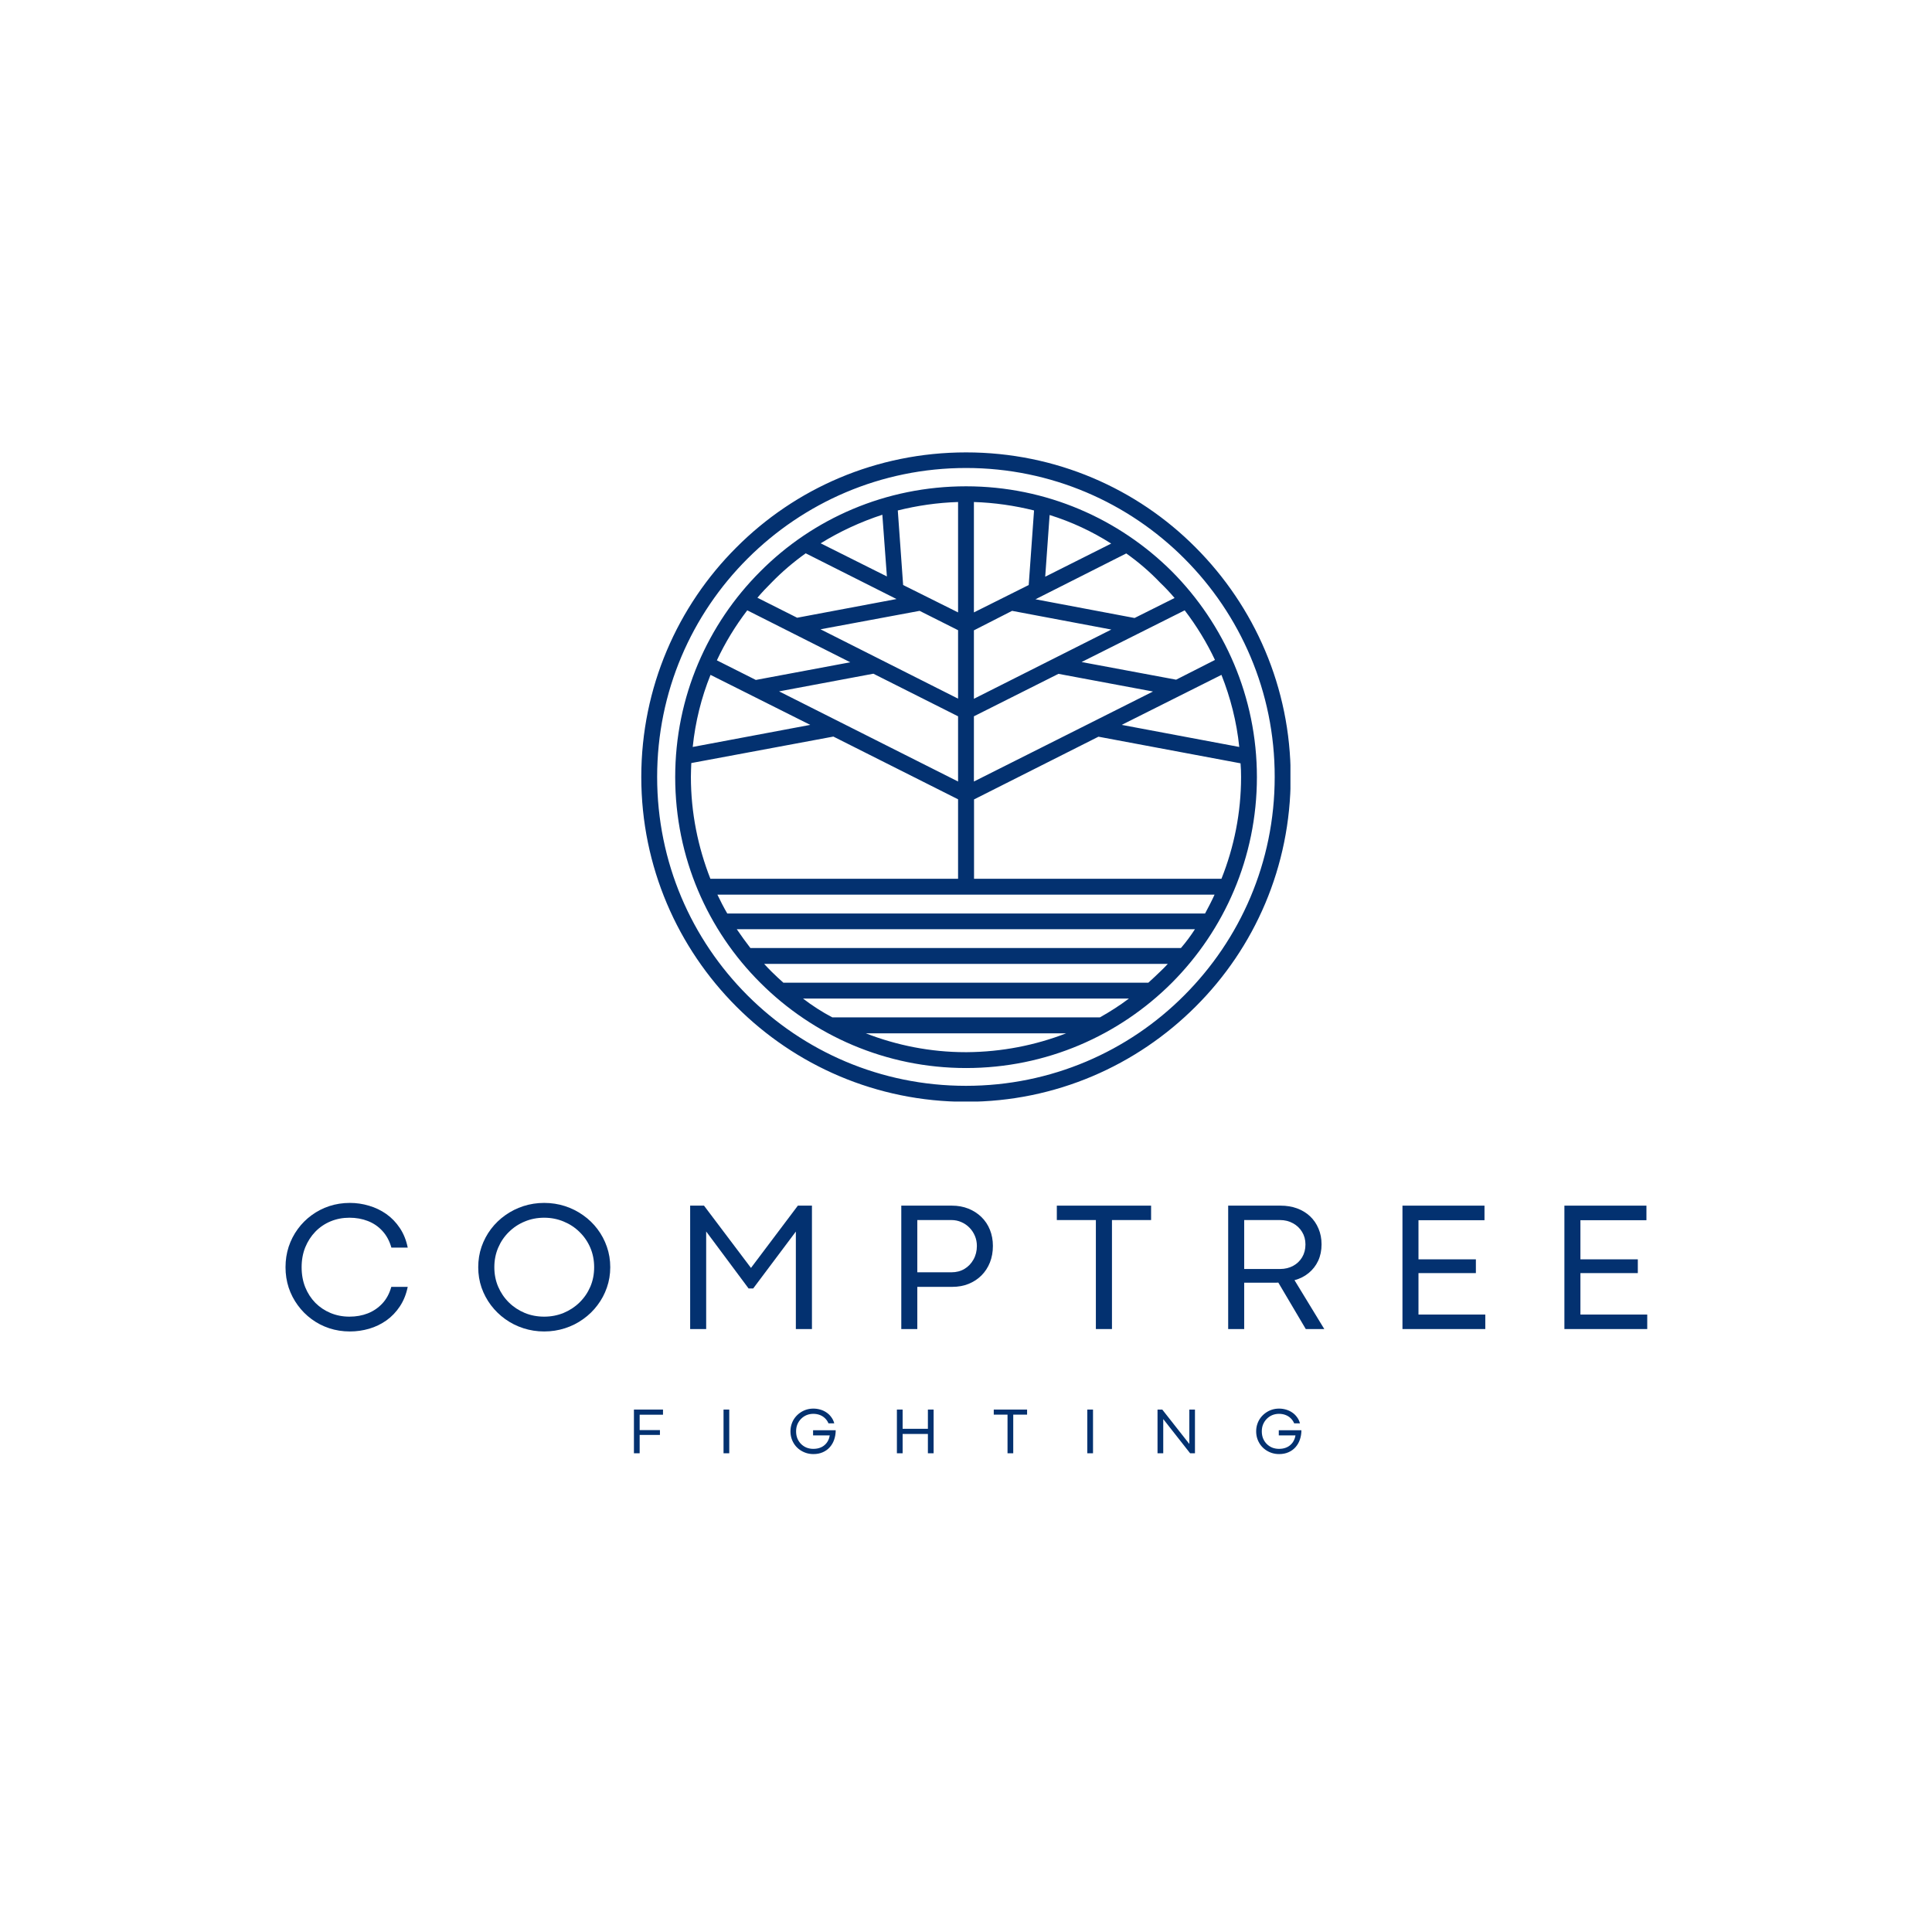 <svg xmlns="http://www.w3.org/2000/svg" xmlns:xlink="http://www.w3.org/1999/xlink" width="500" zoomAndPan="magnify" viewBox="0 0 375 375" height="500" preserveAspectRatio="xMidYMid meet" version="1.0"><defs><g/><clipPath id="ee1d5fbbc7"><path d="M 124.473 87.809 L 250.473 87.809 L 250.473 213.809 L 124.473 213.809 Z M 124.473 87.809 " clip-rule="nonzero"/></clipPath></defs><g fill="#033170" fill-opacity="1"><g transform="translate(53.998, 257.967)"><g><path d="M 13.922 0.469 C 12.504 0.469 11.164 0.258 9.906 -0.156 C 8.656 -0.57 7.516 -1.16 6.484 -1.922 C 5.453 -2.68 4.555 -3.582 3.797 -4.625 C 3.035 -5.664 2.445 -6.805 2.031 -8.047 C 1.625 -9.297 1.422 -10.613 1.422 -12 C 1.422 -13.395 1.625 -14.719 2.031 -15.969 C 2.445 -17.219 3.035 -18.363 3.797 -19.406 C 4.555 -20.445 5.453 -21.344 6.484 -22.094 C 7.516 -22.852 8.656 -23.441 9.906 -23.859 C 11.164 -24.273 12.504 -24.484 13.922 -24.484 C 15.18 -24.484 16.414 -24.301 17.625 -23.938 C 18.844 -23.582 19.961 -23.047 20.984 -22.328 C 22.004 -21.609 22.879 -20.703 23.609 -19.609 C 24.336 -18.523 24.848 -17.258 25.141 -15.812 L 21.969 -15.812 C 21.602 -17.102 21.023 -18.176 20.234 -19.031 C 19.453 -19.895 18.508 -20.539 17.406 -20.969 C 16.312 -21.395 15.117 -21.609 13.828 -21.609 C 12.523 -21.609 11.305 -21.375 10.172 -20.906 C 9.047 -20.438 8.062 -19.77 7.219 -18.906 C 6.383 -18.039 5.727 -17.023 5.25 -15.859 C 4.781 -14.691 4.547 -13.406 4.547 -12 C 4.547 -10.582 4.781 -9.285 5.25 -8.109 C 5.727 -6.941 6.383 -5.93 7.219 -5.078 C 8.062 -4.234 9.047 -3.578 10.172 -3.109 C 11.305 -2.641 12.523 -2.406 13.828 -2.406 C 15.117 -2.406 16.312 -2.617 17.406 -3.047 C 18.5 -3.484 19.441 -4.129 20.234 -4.984 C 21.023 -5.836 21.598 -6.906 21.953 -8.188 L 25.141 -8.188 C 24.848 -6.75 24.336 -5.484 23.609 -4.391 C 22.891 -3.305 22.02 -2.398 21 -1.672 C 19.977 -0.953 18.863 -0.414 17.656 -0.062 C 16.445 0.289 15.203 0.469 13.922 0.469 Z M 13.922 0.469 "/></g></g></g><g fill="#033170" fill-opacity="1"><g transform="translate(91.403, 257.967)"><g><path d="M 14.219 0.469 C 12.812 0.469 11.469 0.258 10.188 -0.156 C 8.906 -0.57 7.734 -1.16 6.672 -1.922 C 5.609 -2.68 4.68 -3.582 3.891 -4.625 C 3.109 -5.664 2.5 -6.805 2.062 -8.047 C 1.633 -9.297 1.422 -10.613 1.422 -12 C 1.422 -13.395 1.633 -14.719 2.062 -15.969 C 2.5 -17.219 3.109 -18.363 3.891 -19.406 C 4.68 -20.445 5.609 -21.344 6.672 -22.094 C 7.734 -22.852 8.906 -23.441 10.188 -23.859 C 11.469 -24.273 12.812 -24.484 14.219 -24.484 C 15.633 -24.484 16.984 -24.273 18.266 -23.859 C 19.547 -23.441 20.719 -22.852 21.781 -22.094 C 22.852 -21.344 23.781 -20.445 24.562 -19.406 C 25.352 -18.363 25.961 -17.219 26.391 -15.969 C 26.828 -14.719 27.047 -13.395 27.047 -12 C 27.047 -10.613 26.828 -9.297 26.391 -8.047 C 25.961 -6.805 25.352 -5.664 24.562 -4.625 C 23.781 -3.582 22.852 -2.68 21.781 -1.922 C 20.719 -1.16 19.547 -0.57 18.266 -0.156 C 16.984 0.258 15.633 0.469 14.219 0.469 Z M 14.219 -2.406 C 15.551 -2.406 16.805 -2.645 17.984 -3.125 C 19.16 -3.613 20.191 -4.289 21.078 -5.156 C 21.973 -6.031 22.672 -7.047 23.172 -8.203 C 23.672 -9.367 23.922 -10.633 23.922 -12 C 23.922 -13.363 23.672 -14.629 23.172 -15.797 C 22.672 -16.961 21.973 -17.977 21.078 -18.844 C 20.191 -19.719 19.16 -20.395 17.984 -20.875 C 16.805 -21.363 15.551 -21.609 14.219 -21.609 C 12.875 -21.609 11.617 -21.363 10.453 -20.875 C 9.285 -20.395 8.258 -19.719 7.375 -18.844 C 6.488 -17.977 5.797 -16.961 5.297 -15.797 C 4.797 -14.629 4.547 -13.363 4.547 -12 C 4.547 -10.633 4.797 -9.367 5.297 -8.203 C 5.797 -7.047 6.488 -6.031 7.375 -5.156 C 8.258 -4.289 9.285 -3.613 10.453 -3.125 C 11.617 -2.645 12.875 -2.406 14.219 -2.406 Z M 14.219 -2.406 "/></g></g></g><g fill="#033170" fill-opacity="1"><g transform="translate(130.693, 257.967)"><g><path d="M 6.375 0 L 3.266 0 L 3.266 -23.953 L 5.953 -23.953 L 15.062 -11.875 L 15.078 -11.875 L 24.172 -23.953 L 26.906 -23.953 L 26.906 0 L 23.781 0 L 23.781 -18.922 L 15.5 -7.875 L 14.609 -7.875 L 6.375 -18.938 Z M 6.375 0 "/></g></g></g><g fill="#033170" fill-opacity="1"><g transform="translate(171.674, 257.967)"><g><path d="M 6.375 0 L 3.266 0 L 3.266 -23.953 L 13.094 -23.953 C 14.25 -23.953 15.312 -23.758 16.281 -23.375 C 17.25 -22.988 18.094 -22.445 18.812 -21.75 C 19.531 -21.051 20.082 -20.223 20.469 -19.266 C 20.852 -18.305 21.047 -17.266 21.047 -16.141 C 21.047 -14.961 20.852 -13.891 20.469 -12.922 C 20.082 -11.953 19.535 -11.113 18.828 -10.406 C 18.129 -9.707 17.297 -9.16 16.328 -8.766 C 15.367 -8.379 14.312 -8.188 13.156 -8.188 L 6.375 -8.188 Z M 6.375 -21.156 L 6.375 -11.016 L 13.016 -11.016 C 13.953 -11.016 14.789 -11.234 15.531 -11.672 C 16.27 -12.117 16.852 -12.727 17.281 -13.5 C 17.719 -14.281 17.938 -15.156 17.938 -16.125 C 17.938 -16.812 17.812 -17.457 17.562 -18.062 C 17.312 -18.664 16.961 -19.195 16.516 -19.656 C 16.066 -20.125 15.539 -20.488 14.938 -20.75 C 14.344 -21.02 13.691 -21.156 12.984 -21.156 Z M 6.375 -21.156 "/></g></g></g><g fill="#033170" fill-opacity="1"><g transform="translate(204.27, 257.967)"><g><path d="M 11.562 0 L 8.438 0 L 8.438 -21.156 L 0.859 -21.156 L 0.859 -23.953 L 19.156 -23.953 L 19.156 -21.156 L 11.562 -21.156 Z M 11.562 0 "/></g></g></g><g fill="#033170" fill-opacity="1"><g transform="translate(235.122, 257.967)"><g><path d="M 6.375 0 L 3.266 0 L 3.266 -23.953 L 13.438 -23.953 C 14.602 -23.953 15.672 -23.773 16.641 -23.422 C 17.609 -23.066 18.445 -22.555 19.156 -21.891 C 19.863 -21.223 20.41 -20.426 20.797 -19.5 C 21.191 -18.582 21.391 -17.562 21.391 -16.438 C 21.391 -15.258 21.172 -14.195 20.734 -13.25 C 20.297 -12.312 19.68 -11.52 18.891 -10.875 C 18.109 -10.227 17.191 -9.766 16.141 -9.484 L 21.922 0 L 18.328 0 L 13 -9.016 C 12.875 -9.004 12.742 -9 12.609 -9 C 12.484 -9 12.352 -9 12.219 -9 L 6.375 -9 Z M 6.375 -21.156 L 6.375 -11.656 L 13.375 -11.656 C 14.312 -11.664 15.145 -11.867 15.875 -12.266 C 16.613 -12.66 17.195 -13.219 17.625 -13.938 C 18.051 -14.656 18.266 -15.484 18.266 -16.422 C 18.266 -17.336 18.047 -18.148 17.609 -18.859 C 17.18 -19.566 16.594 -20.125 15.844 -20.531 C 15.102 -20.945 14.258 -21.156 13.312 -21.156 Z M 6.375 -21.156 "/></g></g></g><g fill="#033170" fill-opacity="1"><g transform="translate(268.951, 257.967)"><g><path d="M 19.344 0 L 3.266 0 L 3.266 -23.953 L 19.188 -23.953 L 19.188 -21.125 L 6.375 -21.125 L 6.375 -13.531 L 17.516 -13.531 L 17.516 -10.859 L 6.375 -10.859 L 6.375 -2.812 L 19.344 -2.812 Z M 19.344 0 "/></g></g></g><g fill="#033170" fill-opacity="1"><g transform="translate(300.384, 257.967)"><g><path d="M 19.344 0 L 3.266 0 L 3.266 -23.953 L 19.188 -23.953 L 19.188 -21.125 L 6.375 -21.125 L 6.375 -13.531 L 17.516 -13.531 L 17.516 -10.859 L 6.375 -10.859 L 6.375 -2.812 L 19.344 -2.812 Z M 19.344 0 "/></g></g></g><g fill="#033170" fill-opacity="1"><g transform="translate(121.89, 282.08)"><g><path d="M 2.266 0 L 1.156 0 L 1.156 -8.484 L 6.797 -8.484 L 6.797 -7.484 L 2.266 -7.484 L 2.266 -4.5 L 6.203 -4.5 L 6.203 -3.562 L 2.266 -3.562 Z M 2.266 0 "/></g></g></g><g fill="#033170" fill-opacity="1"><g transform="translate(139.282, 282.08)"><g><path d="M 2.266 0 L 1.156 0 L 1.156 -8.484 L 2.266 -8.484 Z M 2.266 0 "/></g></g></g><g fill="#033170" fill-opacity="1"><g transform="translate(152.913, 282.08)"><g><path d="M 4.969 0.156 C 4.469 0.156 3.992 0.082 3.547 -0.062 C 3.109 -0.207 2.703 -0.41 2.328 -0.672 C 1.953 -0.941 1.629 -1.258 1.359 -1.625 C 1.086 -2 0.879 -2.406 0.734 -2.844 C 0.586 -3.289 0.516 -3.758 0.516 -4.25 C 0.516 -4.75 0.586 -5.219 0.734 -5.656 C 0.879 -6.102 1.086 -6.508 1.359 -6.875 C 1.629 -7.238 1.953 -7.555 2.328 -7.828 C 2.703 -8.098 3.109 -8.305 3.547 -8.453 C 3.992 -8.598 4.469 -8.672 4.969 -8.672 C 5.414 -8.672 5.859 -8.609 6.297 -8.484 C 6.734 -8.359 7.133 -8.172 7.5 -7.922 C 7.863 -7.68 8.176 -7.379 8.438 -7.016 C 8.707 -6.66 8.898 -6.258 9.016 -5.812 L 7.891 -5.812 C 7.734 -6.195 7.508 -6.523 7.219 -6.797 C 6.938 -7.078 6.598 -7.289 6.203 -7.438 C 5.816 -7.582 5.395 -7.656 4.938 -7.656 C 4.477 -7.656 4.047 -7.57 3.641 -7.406 C 3.242 -7.238 2.891 -7 2.578 -6.688 C 2.273 -6.383 2.035 -6.023 1.859 -5.609 C 1.691 -5.203 1.609 -4.75 1.609 -4.25 C 1.609 -3.75 1.691 -3.289 1.859 -2.875 C 2.035 -2.457 2.273 -2.098 2.578 -1.797 C 2.891 -1.492 3.242 -1.258 3.641 -1.094 C 4.047 -0.938 4.477 -0.859 4.938 -0.859 C 5.426 -0.859 5.852 -0.926 6.219 -1.062 C 6.594 -1.195 6.91 -1.383 7.172 -1.625 C 7.441 -1.863 7.656 -2.141 7.812 -2.453 C 7.977 -2.766 8.086 -3.102 8.141 -3.469 L 4.906 -3.469 L 4.906 -4.469 L 9.297 -4.469 C 9.297 -3.82 9.195 -3.219 9 -2.656 C 8.812 -2.102 8.531 -1.613 8.156 -1.188 C 7.789 -0.77 7.336 -0.441 6.797 -0.203 C 6.266 0.035 5.656 0.156 4.969 0.156 Z M 4.969 0.156 "/></g></g></g><g fill="#033170" fill-opacity="1"><g transform="translate(172.932, 282.08)"><g><path d="M 2.266 0 L 1.156 0 L 1.156 -8.484 L 2.266 -8.484 L 2.266 -4.75 L 7.172 -4.75 L 7.172 -8.484 L 8.281 -8.484 L 8.281 0 L 7.172 0 L 7.172 -3.75 L 2.266 -3.75 Z M 2.266 0 "/></g></g></g><g fill="#033170" fill-opacity="1"><g transform="translate(192.576, 282.08)"><g><path d="M 4.094 0 L 2.984 0 L 2.984 -7.5 L 0.312 -7.5 L 0.312 -8.484 L 6.781 -8.484 L 6.781 -7.5 L 4.094 -7.5 Z M 4.094 0 "/></g></g></g><g fill="#033170" fill-opacity="1"><g transform="translate(209.887, 282.08)"><g><path d="M 2.266 0 L 1.156 0 L 1.156 -8.484 L 2.266 -8.484 Z M 2.266 0 "/></g></g></g><g fill="#033170" fill-opacity="1"><g transform="translate(223.519, 282.08)"><g><path d="M 7.328 -1.828 L 7.328 -8.484 L 8.422 -8.484 L 8.422 0 L 7.484 0 L 2.266 -6.641 L 2.266 0 L 1.156 0 L 1.156 -8.484 L 2.078 -8.484 L 7.312 -1.828 Z M 7.328 -1.828 "/></g></g></g><g fill="#033170" fill-opacity="1"><g transform="translate(243.306, 282.08)"><g><path d="M 4.969 0.156 C 4.469 0.156 3.992 0.082 3.547 -0.062 C 3.109 -0.207 2.703 -0.41 2.328 -0.672 C 1.953 -0.941 1.629 -1.258 1.359 -1.625 C 1.086 -2 0.879 -2.406 0.734 -2.844 C 0.586 -3.289 0.516 -3.758 0.516 -4.25 C 0.516 -4.75 0.586 -5.219 0.734 -5.656 C 0.879 -6.102 1.086 -6.508 1.359 -6.875 C 1.629 -7.238 1.953 -7.555 2.328 -7.828 C 2.703 -8.098 3.109 -8.305 3.547 -8.453 C 3.992 -8.598 4.469 -8.672 4.969 -8.672 C 5.414 -8.672 5.859 -8.609 6.297 -8.484 C 6.734 -8.359 7.133 -8.172 7.5 -7.922 C 7.863 -7.68 8.176 -7.379 8.438 -7.016 C 8.707 -6.66 8.898 -6.258 9.016 -5.812 L 7.891 -5.812 C 7.734 -6.195 7.508 -6.523 7.219 -6.797 C 6.938 -7.078 6.598 -7.289 6.203 -7.438 C 5.816 -7.582 5.395 -7.656 4.938 -7.656 C 4.477 -7.656 4.047 -7.57 3.641 -7.406 C 3.242 -7.238 2.891 -7 2.578 -6.688 C 2.273 -6.383 2.035 -6.023 1.859 -5.609 C 1.691 -5.203 1.609 -4.75 1.609 -4.25 C 1.609 -3.75 1.691 -3.289 1.859 -2.875 C 2.035 -2.457 2.273 -2.098 2.578 -1.797 C 2.891 -1.492 3.242 -1.258 3.641 -1.094 C 4.047 -0.938 4.477 -0.859 4.938 -0.859 C 5.426 -0.859 5.852 -0.926 6.219 -1.062 C 6.594 -1.195 6.91 -1.383 7.172 -1.625 C 7.441 -1.863 7.656 -2.141 7.812 -2.453 C 7.977 -2.766 8.086 -3.102 8.141 -3.469 L 4.906 -3.469 L 4.906 -4.469 L 9.297 -4.469 C 9.297 -3.82 9.195 -3.219 9 -2.656 C 8.812 -2.102 8.531 -1.613 8.156 -1.188 C 7.789 -0.77 7.336 -0.441 6.797 -0.203 C 6.266 0.035 5.656 0.156 4.969 0.156 Z M 4.969 0.156 "/></g></g></g><g clip-path="url(#ee1d5fbbc7)"><path fill="#033170" d="M 187.523 94.391 C 203.102 94.391 217.219 100.719 227.453 110.902 C 237.637 121.137 243.965 135.281 243.965 150.832 C 243.965 166.414 237.637 180.555 227.453 190.766 C 217.219 201 203.078 207.305 187.523 207.305 C 171.941 207.305 157.801 200.977 147.59 190.766 C 137.355 180.582 131.055 166.438 131.055 150.832 C 131.055 135.23 137.355 121.113 147.59 110.902 C 157.773 100.668 171.891 94.391 187.523 94.391 Z M 235.746 173.648 L 139.246 173.648 C 139.824 174.859 140.457 176.094 141.16 177.305 L 233.906 177.305 C 234.539 176.117 235.191 174.883 235.746 173.648 Z M 137.887 170.574 L 185.961 170.574 L 185.961 155.145 L 161.758 142.969 L 134.18 148.109 C 134.152 148.992 134.102 149.875 134.102 150.758 C 134.102 157.793 135.488 164.445 137.887 170.574 Z M 189.035 170.574 L 237.082 170.574 C 239.527 164.445 240.891 157.793 240.891 150.809 C 240.891 149.926 240.863 149.043 240.789 148.16 L 213.211 142.992 L 189.059 155.168 L 189.059 170.574 Z M 231.941 180.355 L 143.004 180.355 C 143.859 181.613 144.742 182.824 145.648 184.008 L 229.219 184.008 C 230.203 182.875 231.133 181.613 231.941 180.355 Z M 226.672 187.086 L 148.32 187.086 C 148.801 187.613 149.254 188.094 149.734 188.57 C 150.465 189.305 151.297 190.059 152.051 190.742 L 222.891 190.742 C 223.699 190.008 224.453 189.305 225.211 188.57 C 225.738 188.066 226.219 187.59 226.672 187.086 Z M 219.133 193.816 L 155.859 193.816 C 157.625 195.176 159.539 196.414 161.555 197.473 L 213.488 197.473 C 215.43 196.387 217.32 195.176 219.133 193.816 Z M 206.934 200.57 L 168.059 200.57 C 174.035 202.891 180.59 204.227 187.422 204.227 L 187.672 204.227 C 194.453 204.176 200.934 202.891 206.934 200.57 Z M 189.035 97.441 L 189.035 118.867 L 199.672 113.551 L 200.707 99.078 C 196.977 98.145 193.043 97.566 189.035 97.441 Z M 203.73 99.961 L 202.875 111.938 L 215.68 105.508 C 212 103.164 208.016 101.297 203.73 99.961 Z M 218.605 107.422 L 200.984 116.32 L 220.219 119.953 L 227.984 116.07 C 227.102 115.035 226.219 114.078 225.211 113.121 C 223.195 111.004 221 109.113 218.605 107.422 Z M 229.949 118.465 L 209.934 128.5 L 228.285 131.926 L 235.824 128.094 C 234.234 124.719 232.242 121.465 229.949 118.465 Z M 237.082 130.992 L 217.723 140.699 L 240.539 144.984 C 240.035 140.07 238.824 135.379 237.082 130.992 Z M 134.457 144.984 L 157.27 140.699 L 137.91 130.992 C 136.145 135.379 134.961 140.07 134.457 144.984 Z M 139.145 128.172 L 146.707 131.977 L 165.035 128.547 L 145.043 118.465 C 142.75 121.465 140.758 124.719 139.145 128.172 Z M 147.012 116.02 L 154.727 119.902 L 174.012 116.273 L 156.387 107.398 C 154.02 109.086 151.801 110.977 149.785 113.047 C 148.801 114.027 147.895 114.984 147.012 116.02 Z M 159.289 105.457 L 172.145 111.887 L 171.262 99.91 C 167.027 101.297 162.992 103.164 159.289 105.457 Z M 174.262 99.078 L 175.297 113.551 L 185.961 118.867 L 185.961 97.441 C 181.902 97.566 178.02 98.145 174.262 99.078 Z M 189.035 122.348 L 189.035 135.633 L 215.707 122.195 L 196.445 118.566 Z M 189.035 139.035 L 189.035 151.691 L 223.797 134.223 L 205.445 130.793 Z M 185.961 151.691 L 185.961 139.035 L 169.523 130.766 L 151.219 134.195 Z M 185.961 135.605 L 185.961 122.32 L 178.496 118.566 L 159.262 122.145 Z M 187.523 87.809 C 204.918 87.809 220.699 94.82 232.066 106.262 C 243.461 117.684 250.52 133.414 250.52 150.809 C 250.52 168.227 243.512 183.984 232.066 195.379 C 220.648 206.797 204.918 213.855 187.523 213.855 C 170.102 213.855 154.348 206.797 142.953 195.402 C 131.559 184.008 124.473 168.254 124.473 150.809 C 124.473 133.414 131.531 117.633 142.926 106.262 C 154.32 94.82 170.078 87.809 187.523 87.809 Z M 229.875 108.406 C 219.059 97.566 204.059 90.836 187.523 90.836 C 170.934 90.836 155.984 97.566 145.121 108.406 C 134.23 119.273 127.551 134.246 127.551 150.809 C 127.551 167.395 134.23 182.344 145.094 193.211 C 155.961 204.074 170.91 210.758 187.496 210.758 C 204.035 210.758 219.035 204.074 229.848 193.211 C 240.715 182.344 247.418 167.395 247.418 150.809 C 247.445 134.27 240.738 119.273 229.875 108.406 Z M 229.875 108.406 " fill-opacity="1" fill-rule="nonzero"/></g></svg>